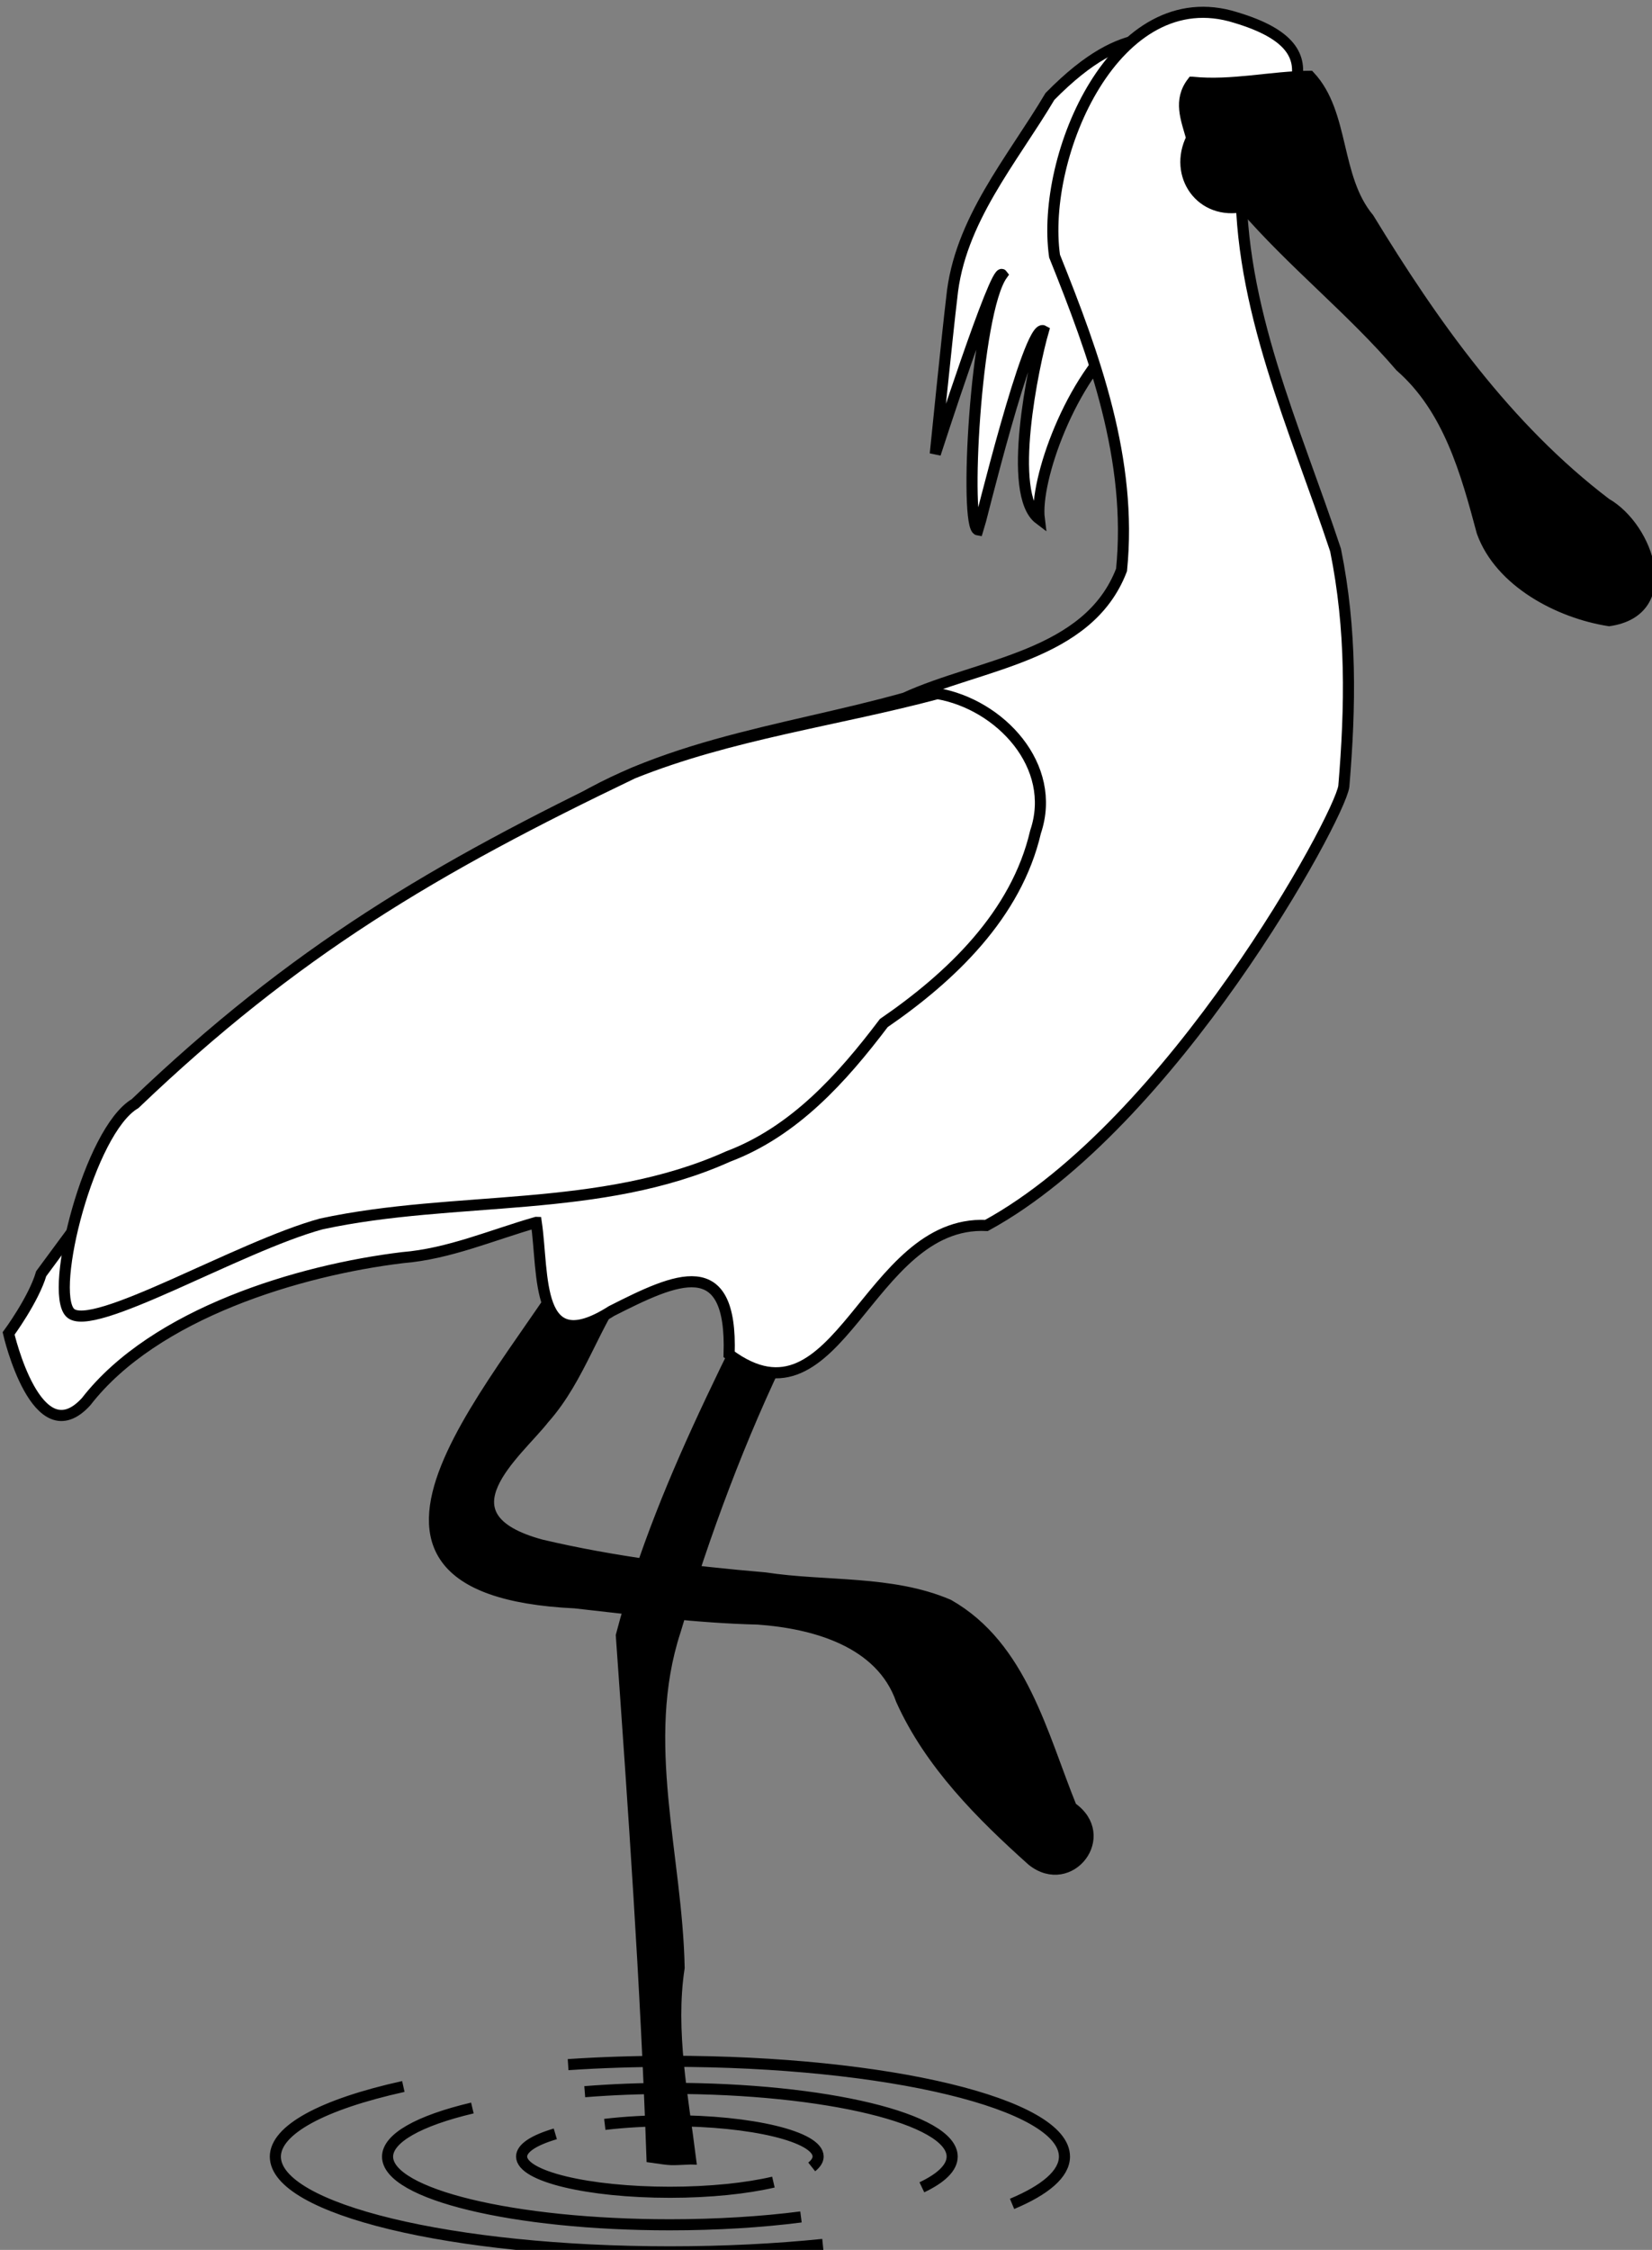 <?xml version="1.0" encoding="UTF-8" standalone="no"?>
<!-- Created with Inkscape (http://www.inkscape.org/) -->

<svg
   width="17.231mm"
   height="23.454mm"
   viewBox="0 0 17.231 23.454"
   version="1.1"
   id="svg1"
   xml:space="preserve"
   inkscape:export-filename="bitmap.png"
   inkscape:export-xdpi="300"
   inkscape:export-ydpi="300"
   inkscape:version="1.4 (86a8ad7, 2024-10-11)"
   sodipodi:docname="drawing.svg"
   xmlns:inkscape="http://www.inkscape.org/namespaces/inkscape"
   xmlns:sodipodi="http://sodipodi.sourceforge.net/DTD/sodipodi-0.dtd"
   xmlns="http://www.w3.org/2000/svg"
   xmlns:svg="http://www.w3.org/2000/svg"><rect x="0" y="0" width="17.231" height="23.454" fill="#808080" stroke="none"/><sodipodi:namedview
     id="namedview1"
     pagecolor="#ffffff"
     bordercolor="#000000"
     borderopacity="0.25"
     inkscape:showpageshadow="2"
     inkscape:pageopacity="0.0"
     inkscape:pagecheckerboard="0"
     inkscape:deskcolor="#d1d1d1"
     inkscape:document-units="mm"
     inkscape:zoom="0.71891835"
     inkscape:cx="397.12437"
     inkscape:cy="559.86886"
     inkscape:window-width="1920"
     inkscape:window-height="1009"
     inkscape:window-x="-8"
     inkscape:window-y="-8"
     inkscape:window-maximized="1"
     inkscape:current-layer="layer1"><inkscape:page
       x="0"
       y="0"
       width="17.231"
       height="23.454"
       id="page2"
       margin="0"
       bleed="0" /></sodipodi:namedview><defs
     id="defs1" /><g
     inkscape:label="Layer 1"
     inkscape:groupmode="layer"
     id="layer1"
     transform="translate(-63.441,-46.655)"><g
       id="g3"
       inkscape:label="spoonbill"
       transform="matrix(0.89,0,0,0.89,-35.236,-196.092)"><path
         id="path76-9-3-1"
         style="fill:none;fill-opacity:1;fill-rule:evenodd;stroke:#000000;stroke-width:0.13;stroke-dasharray:none;stroke-opacity:1"
         d="m 117.381,297.743 c -0.254,0.075 -0.394,0.168 -0.395,0.265 -4e-5,0.232 0.778,0.419 1.738,0.419 0.472,10e-6 0.9,-0.046 1.213,-0.119 m 0.449,-0.178 c 0.049,-0.039 0.075,-0.08 0.075,-0.122 5e-5,-0.232 -0.778,-0.42 -1.738,-0.419 -0.264,2.1e-4 -0.525,0.015 -0.762,0.043 m -1.552,-0.192 c -0.634,0.15 -0.992,0.355 -0.994,0.569 -8e-5,0.441 1.481,0.799 3.308,0.799 0.555,1e-5 1.077,-0.033 1.537,-0.092 m 1.417,-0.347 c 0.227,-0.108 0.355,-0.23 0.355,-0.36 7e-5,-0.441 -1.481,-0.799 -3.308,-0.799 -0.339,5e-4 -0.675,0.013 -0.998,0.039 m -2.126,-0.061 c -0.954,0.211 -1.498,0.509 -1.5,0.821 2e-5,0.616 2.07,1.116 4.624,1.116 0.636,0 1.241,-0.031 1.792,-0.087 m 2.218,-0.475 c 0.389,-0.163 0.614,-0.352 0.614,-0.554 -2e-5,-0.616 -2.07,-1.116 -4.624,-1.116 -0.403,3.3e-4 -0.804,0.013 -1.193,0.039" /><path
         style="fill:#000000;fill-opacity:1;fill-rule:evenodd;stroke:#000000;stroke-width:0.13;stroke-dasharray:none;stroke-opacity:1"
         d="m 118.966,298.037 c -0.09,-0.724 -0.247,-1.502 -0.134,-2.239 -0.025,-1.308 -0.469,-2.651 -0.046,-3.946 0.344,-1.146 0.76,-2.272 1.288,-3.348 0.206,-0.465 0.478,-0.904 0.667,-1.374 0.049,-0.233 0.006,-0.532 -0.228,-0.65 -0.835,1.785 -1.854,3.506 -2.358,5.426 0.143,2.015 0.289,4.092 0.359,6.111 0.251,0.036 0.199,0.03 0.451,0.02 z"
         id="path75-8-7-4"
         sodipodi:nodetypes="ccccccccc" /><path
         style="fill:#000000;fill-opacity:1;fill-rule:evenodd;stroke:#000000;stroke-width:0.13;stroke-dasharray:none;stroke-opacity:1"
         d="m 117.726,287.33 c -0.861,1.526 -3.427,4.034 -0.115,4.193 0.715,0.079 1.426,0.173 2.146,0.19 0.653,0.047 1.44,0.259 1.68,0.948 0.335,0.744 0.932,1.343 1.534,1.881 0.441,0.349 0.937,-0.292 0.458,-0.623 -0.345,-0.85 -0.581,-1.884 -1.441,-2.373 -0.671,-0.286 -1.437,-0.206 -2.149,-0.315 -0.88,-0.075 -1.767,-0.184 -2.622,-0.385 -1.242,-0.335 -0.281,-1.081 0.03,-1.479 0.433,-0.486 0.589,-1.127 0.981,-1.635 0.365,-0.54 -0.068,-0.625 -0.503,-0.4 z"
         id="path74-4-2-6"
         sodipodi:nodetypes="cccccccccccc" /><path
         style="fill:#ffffff;fill-opacity:1;fill-rule:evenodd;stroke:#000000;stroke-width:0.13;stroke-dasharray:none;stroke-opacity:1"
         d="m 124.841,273.104 c -0.33,0.212 -0.724,-0.18 -1.663,0.775 -0.445,0.749 -1.064,1.456 -1.151,2.358 -0.048,0.393 -0.193,1.829 -0.193,1.829 0,0 0.71,-2.199 0.784,-2.099 -0.317,0.442 -0.446,2.965 -0.282,2.99 0.016,-0.043 0.595,-2.43 0.765,-2.333 -0.116,0.399 -0.434,1.913 -0.048,2.204 -0.056,-0.446 0.365,-1.651 1.005,-2.168 0.261,-0.853 0.252,-1.754 0.249,-2.637 0.292,-0.389 0.341,-0.468 0.534,-0.919 z"
         id="path73-0-6-0"
         sodipodi:nodetypes="ccccccccccc" /><path
         style="fill:#ffffff;fill-opacity:1;fill-rule:evenodd;stroke:#000000;stroke-width:0.13;stroke-dasharray:none;stroke-opacity:1"
         d="m 117.158,287.067 c 0.09,0.613 -0.019,1.612 0.882,1.038 0.76,-0.385 1.417,-0.692 1.378,0.508 1.29,0.955 1.61,-1.575 3.016,-1.51 2.179,-1.19 4.134,-4.769 4.188,-5.143 0.079,-0.942 0.092,-1.837 -0.097,-2.768 -0.473,-1.429 -1.14,-2.851 -1.107,-4.381 0.504,-0.803 1.226,-1.47 -0.062,-1.856 -1.405,-0.443 -2.291,1.615 -2.124,2.794 0.471,1.172 0.914,2.39 0.785,3.676 -0.39,1.018 -1.659,1.096 -2.541,1.501 -1.453,0.406 -3.038,0.555 -4.271,1.5 -1.153,0.623 -1.893,1.78 -3.084,2.353 -1.213,0.702 -1.939,1.776 -2.765,2.889 -0.09,0.304 -0.382,0.7 -0.382,0.7 0,0 0.33,1.434 0.909,0.798 0.803,-1.035 2.501,-1.54 3.707,-1.686 0.544,-0.044 1.046,-0.264 1.567,-0.413 z"
         id="path70-7-0-7"
         sodipodi:nodetypes="ccccccccccccccccccc" /><path
         style="fill:#ffffff;fill-opacity:1;fill-rule:evenodd;stroke:#000000;stroke-width:0.13;stroke-dasharray:none;stroke-opacity:1"
         d="m 121.859,280.873 c 0.733,0.126 1.412,0.847 1.15,1.621 -0.225,0.969 -0.99,1.697 -1.778,2.238 -0.488,0.644 -1.047,1.27 -1.826,1.564 -1.503,0.675 -3.193,0.45 -4.766,0.789 -0.976,0.266 -2.697,1.295 -2.945,1.039 -0.248,-0.257 0.226,-2.133 0.762,-2.448 1.868,-1.786 3.506,-2.755 5.835,-3.87 1.146,-0.46 2.38,-0.616 3.567,-0.932 z"
         id="path71-6-1-1"
         sodipodi:nodetypes="ccccczccc" /><path
         style="fill:#000000;fill-opacity:1;fill-rule:evenodd;stroke:#000000;stroke-width:0.13;stroke-dasharray:none;stroke-opacity:1"
         d="m 124.848,273.713 c 0.462,0.047 0.925,-0.067 1.374,-0.07 0.409,0.438 0.29,1.183 0.691,1.665 0.756,1.239 1.614,2.452 2.781,3.339 0.501,0.286 0.829,1.257 0.037,1.372 -0.588,-0.092 -1.278,-0.455 -1.488,-1.039 -0.187,-0.699 -0.391,-1.443 -0.957,-1.938 -0.57,-0.665 -1.264,-1.212 -1.837,-1.876 -0.5,0.11 -0.827,-0.366 -0.61,-0.799 -0.064,-0.228 -0.155,-0.441 0.008,-0.654 z"
         id="path72-3-6-7" /></g></g></svg>
